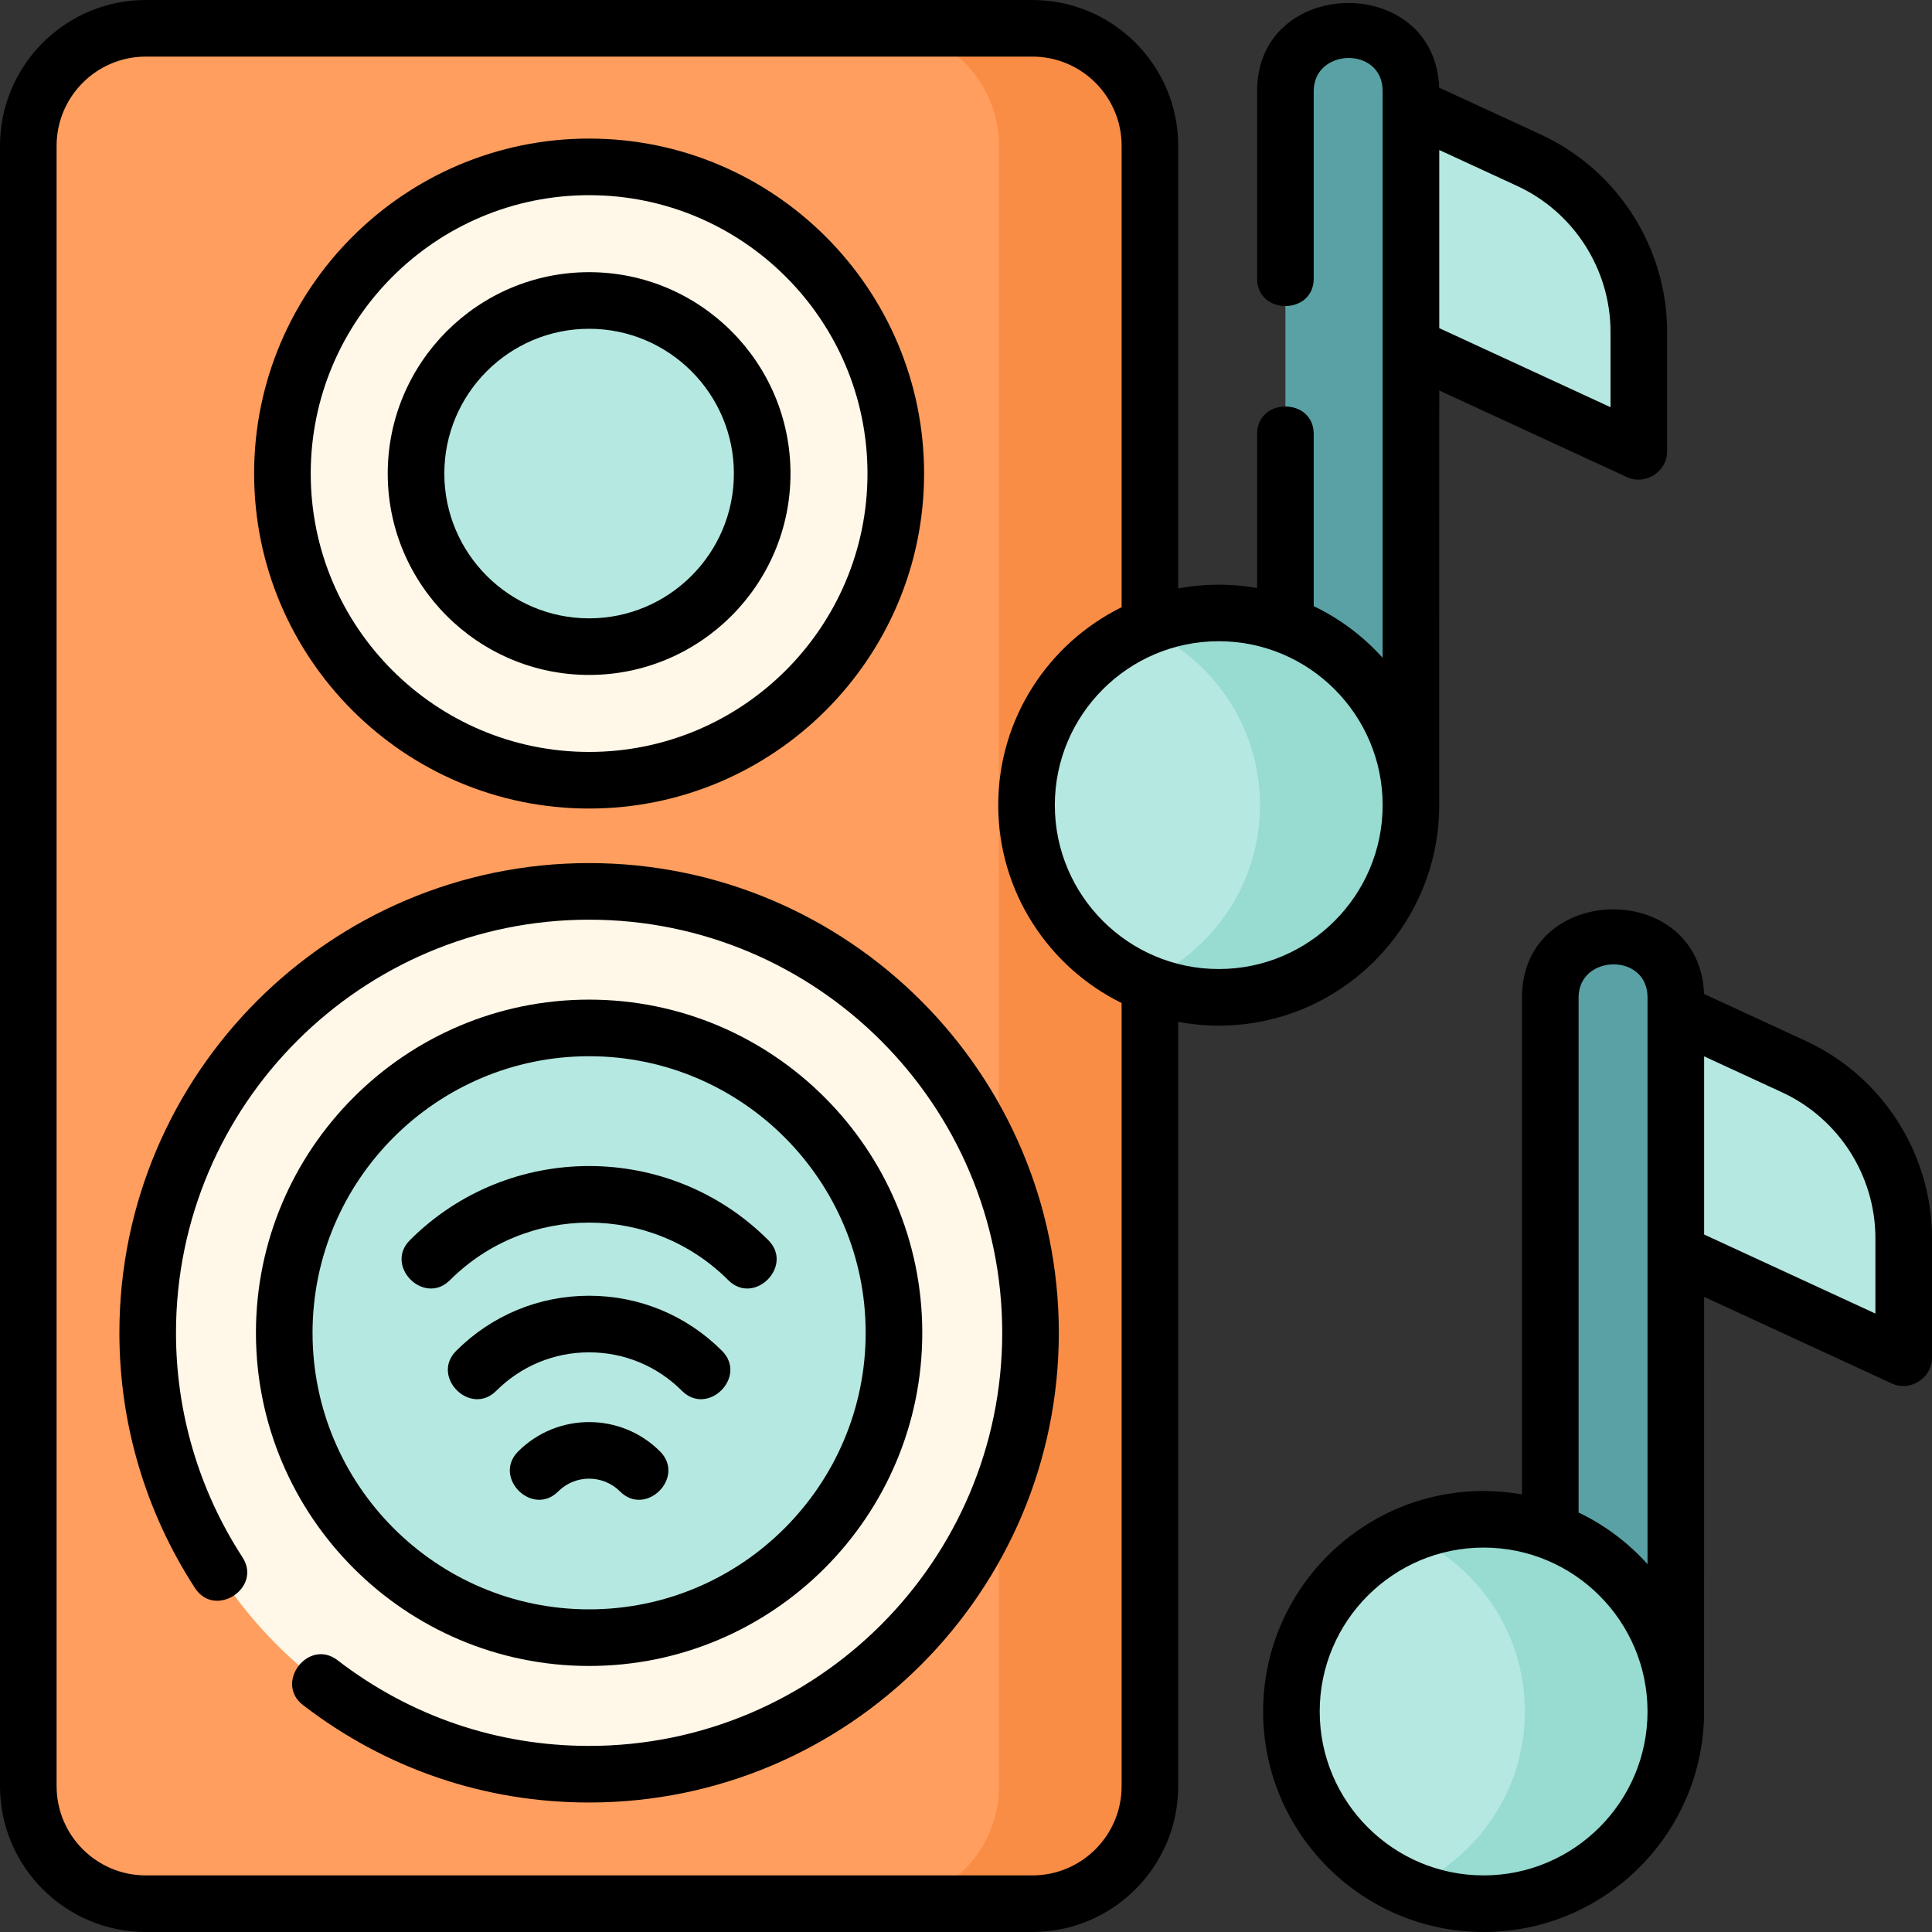 <svg id="Layer_1" enable-background="new 0 0 512 512" height="512" viewBox="0 0 512 512" width="512" xmlns="http://www.w3.org/2000/svg"><rect x="0" y="0" width="512" height="512" fill="#333333" stroke="none"/><g><g><g><path d="m273.6 504.5h-234.961c-17.198 0-31.139-13.941-31.139-31.139v-434.722c0-17.198 13.941-31.139 31.139-31.139h234.961c17.198 0 31.139 13.941 31.139 31.139v434.722c0 17.198-13.942 31.139-31.139 31.139z" fill="#ff9e5e"/><path d="m273.6 7.5h-40c17.198 0 31.139 13.942 31.139 31.139v434.722c0 17.198-13.942 31.139-31.139 31.139h40c17.198 0 31.139-13.942 31.139-31.139v-434.722c0-17.197-13.942-31.139-31.139-31.139z" fill="#fa8d46"/><g><g><circle cx="156.12" cy="353.204" fill="#fff7e8" r="116.979"/><ellipse cx="156.127" cy="353.208" fill="#b5e8e0" rx="80.794" ry="80.794"/></g><g><ellipse cx="156.124" cy="125.504" fill="#fff7e8" rx="81.277" ry="81.277"/><ellipse cx="156.12" cy="125.511" fill="#b5e8e0" rx="45.867" ry="45.867"/></g></g></g><g><g><path d="m410.844 264.33v193.547h33.268v-193.547c0-9.187-7.447-16.634-16.634-16.634-9.187 0-16.634 7.447-16.634 16.634z" fill="#59a1a5"/><ellipse cx="393.171" cy="453.604" fill="#b5e8e0" rx="50.935" ry="50.935"/><path d="m393.174 402.625c-7.1 0-13.859 1.457-20 4.081 18.189 7.774 30.937 25.825 30.937 46.856s-12.748 39.082-30.937 46.856c6.141 2.625 12.9 4.081 20 4.081 28.132 0 50.937-22.805 50.937-50.937s-22.805-50.937-50.937-50.937z" fill="#97dbd1"/><path d="m504.5 359.832-60.388-27.874v-63.733l31.288 14.442c17.74 8.189 29.101 25.944 29.101 45.483v31.682z" fill="#b5e8e0"/></g></g><g><g><path d="m340.649 24.134v193.547h33.268v-193.547c0-9.187-7.447-16.634-16.634-16.634-9.186 0-16.634 7.447-16.634 16.634z" fill="#59a1a5"/><ellipse cx="322.989" cy="213.366" fill="#b5e8e0" rx="50.938" ry="50.938"/><path d="m322.98 162.429c-7.1 0-13.859 1.457-20 4.081 18.189 7.774 30.937 25.825 30.937 46.856s-12.748 39.082-30.937 46.856c6.141 2.625 12.9 4.081 20 4.081 28.132 0 50.937-22.805 50.937-50.937s-22.805-50.937-50.937-50.937z" fill="#97dbd1"/><path d="m434.306 119.635-60.388-27.874v-63.733l31.288 14.442c17.74 8.188 29.101 25.944 29.101 45.483v31.682z" fill="#b5e8e0"/></g></g></g><g><path d="m156.12 228.725c-68.638 0-124.479 55.841-124.479 124.479 0 24.09 6.929 47.484 20.037 67.655 5.283 8.132 17.862-.043 12.577-8.174-11.523-17.731-17.614-38.3-17.614-59.481 0-60.367 49.112-109.479 109.479-109.479s109.479 49.112 109.479 109.479-49.112 109.479-109.479 109.479c-24.323 0-47.372-7.85-66.657-22.7-7.684-5.916-16.835 5.968-9.151 11.885 21.931 16.888 48.146 25.815 75.809 25.815 68.638 0 124.479-55.841 124.479-124.479s-55.842-124.479-124.48-124.479z"/><path d="m156.12 441.498c48.685 0 88.293-39.608 88.293-88.293s-39.608-88.293-88.293-88.293-88.293 39.608-88.293 88.293 39.608 88.293 88.293 88.293zm0-161.587c40.414 0 73.293 32.879 73.293 73.293s-32.879 73.293-73.293 73.293-73.293-32.879-73.293-73.293 32.879-73.293 73.293-73.293z"/><path d="m137.325 384.64c-6.858 6.857 3.75 17.463 10.606 10.606 4.515-4.515 11.862-4.515 16.376 0 6.857 6.857 17.464-3.75 10.606-10.606-10.363-10.364-27.225-10.363-37.588 0z"/><path d="m156.12 343.384c-13.297 0-25.805 5.185-35.218 14.598-6.858 6.856 3.75 17.463 10.606 10.606 6.581-6.581 15.321-10.205 24.612-10.205s18.031 3.624 24.611 10.205c6.856 6.858 17.463-3.749 10.606-10.606-9.413-9.414-21.92-14.598-35.217-14.598z"/><path d="m119.24 339.255c20.336-20.334 53.423-20.334 73.758 0 6.857 6.857 17.464-3.75 10.606-10.606-26.184-26.184-68.788-26.184-94.971 0-6.857 6.856 3.75 17.463 10.607 10.606z"/><path d="m156.12 214.271c48.95 0 88.773-39.824 88.773-88.773 0-48.95-39.824-88.774-88.773-88.774-48.95 0-88.774 39.824-88.774 88.774 0 48.949 39.823 88.773 88.774 88.773zm0-162.548c40.679 0 73.773 33.095 73.773 73.774s-33.095 73.773-73.773 73.773c-40.679 0-73.774-33.095-73.774-73.773 0-40.679 33.094-73.774 73.774-73.774z"/><path d="m156.12 178.866c29.428 0 53.369-23.941 53.369-53.369s-23.941-53.369-53.369-53.369-53.369 23.941-53.369 53.369 23.941 53.369 53.369 53.369zm0-91.738c21.157 0 38.369 17.212 38.369 38.369s-17.212 38.369-38.369 38.369-38.369-17.212-38.369-38.369 17.212-38.369 38.369-38.369z"/><path d="m478.542 275.856-26.954-12.442c-1.143-30.453-48.244-29.639-48.244.915v131.701c-3.305-.583-6.7-.904-10.169-.904-32.223 0-58.438 26.215-58.438 58.437 0 32.223 26.215 58.438 58.438 58.438 32.01 0 58.079-25.874 58.421-57.804.004-.106.016-110.517.016-110.517l49.746 22.961c4.871 2.248 10.643-1.428 10.643-6.81v-31.683c-.001-22.384-13.134-42.91-33.459-52.292zm-85.368 221.144c-23.952 0-43.438-19.486-43.438-43.438 0-23.951 19.486-43.437 43.438-43.437 23.951 0 43.437 19.486 43.437 43.437 0 23.952-19.486 43.438-43.437 43.438zm25.17-96.168v-136.502c0-11.426 18.268-11.949 18.268 0v150.191c-5.109-5.677-11.308-10.353-18.268-13.689zm78.656-52.723-45.389-20.95v-47.213l20.645 9.529c15.032 6.939 24.744 22.119 24.744 38.674z"/><path d="m381.401 213.999c.004-.106.016-110.515.016-110.515l49.745 22.961c4.871 2.248 10.643-1.428 10.643-6.81v-31.682c0-22.386-13.133-42.912-33.458-52.292l-26.954-12.442c-1.142-30.453-48.245-29.639-48.245.915v49.698c0 9.697 15 9.697 15 0v-49.698c0-11.426 18.268-11.949 18.268 0v150.191c-5.108-5.677-11.307-10.353-18.268-13.689v-45.636c0-9.697-15-9.697-15 0v40.833c-6.92-1.22-14.003-1.187-20.911.102v-117.296c.002-21.306-17.331-38.639-38.637-38.639h-234.961c-21.306 0-38.639 17.333-38.639 38.639v434.722c0 21.306 17.333 38.639 38.639 38.639h234.961c21.306 0 38.639-17.333 38.639-38.639v-202.564c3.484.65 7.071 1.006 10.741 1.006 32.011.001 58.08-25.873 58.421-57.804zm45.405-126.046v19.96l-45.388-20.95v-47.213l20.645 9.529c15.03 6.938 24.743 22.118 24.743 38.674zm-60.389 125.414c0 23.951-19.486 43.437-43.438 43.437s-43.438-19.486-43.438-43.437c0-23.952 19.486-43.438 43.438-43.438s43.438 19.486 43.438 43.438zm-69.178 259.994c0 13.035-10.604 23.639-23.639 23.639h-234.961c-13.035 0-23.639-10.604-23.639-23.639v-434.722c0-13.035 10.604-23.639 23.639-23.639h234.961c13.034 0 23.639 10.604 23.639 23.639v122.281c-19.348 9.535-32.696 29.458-32.696 52.446s13.348 42.911 32.696 52.446z"/></g></g></svg>